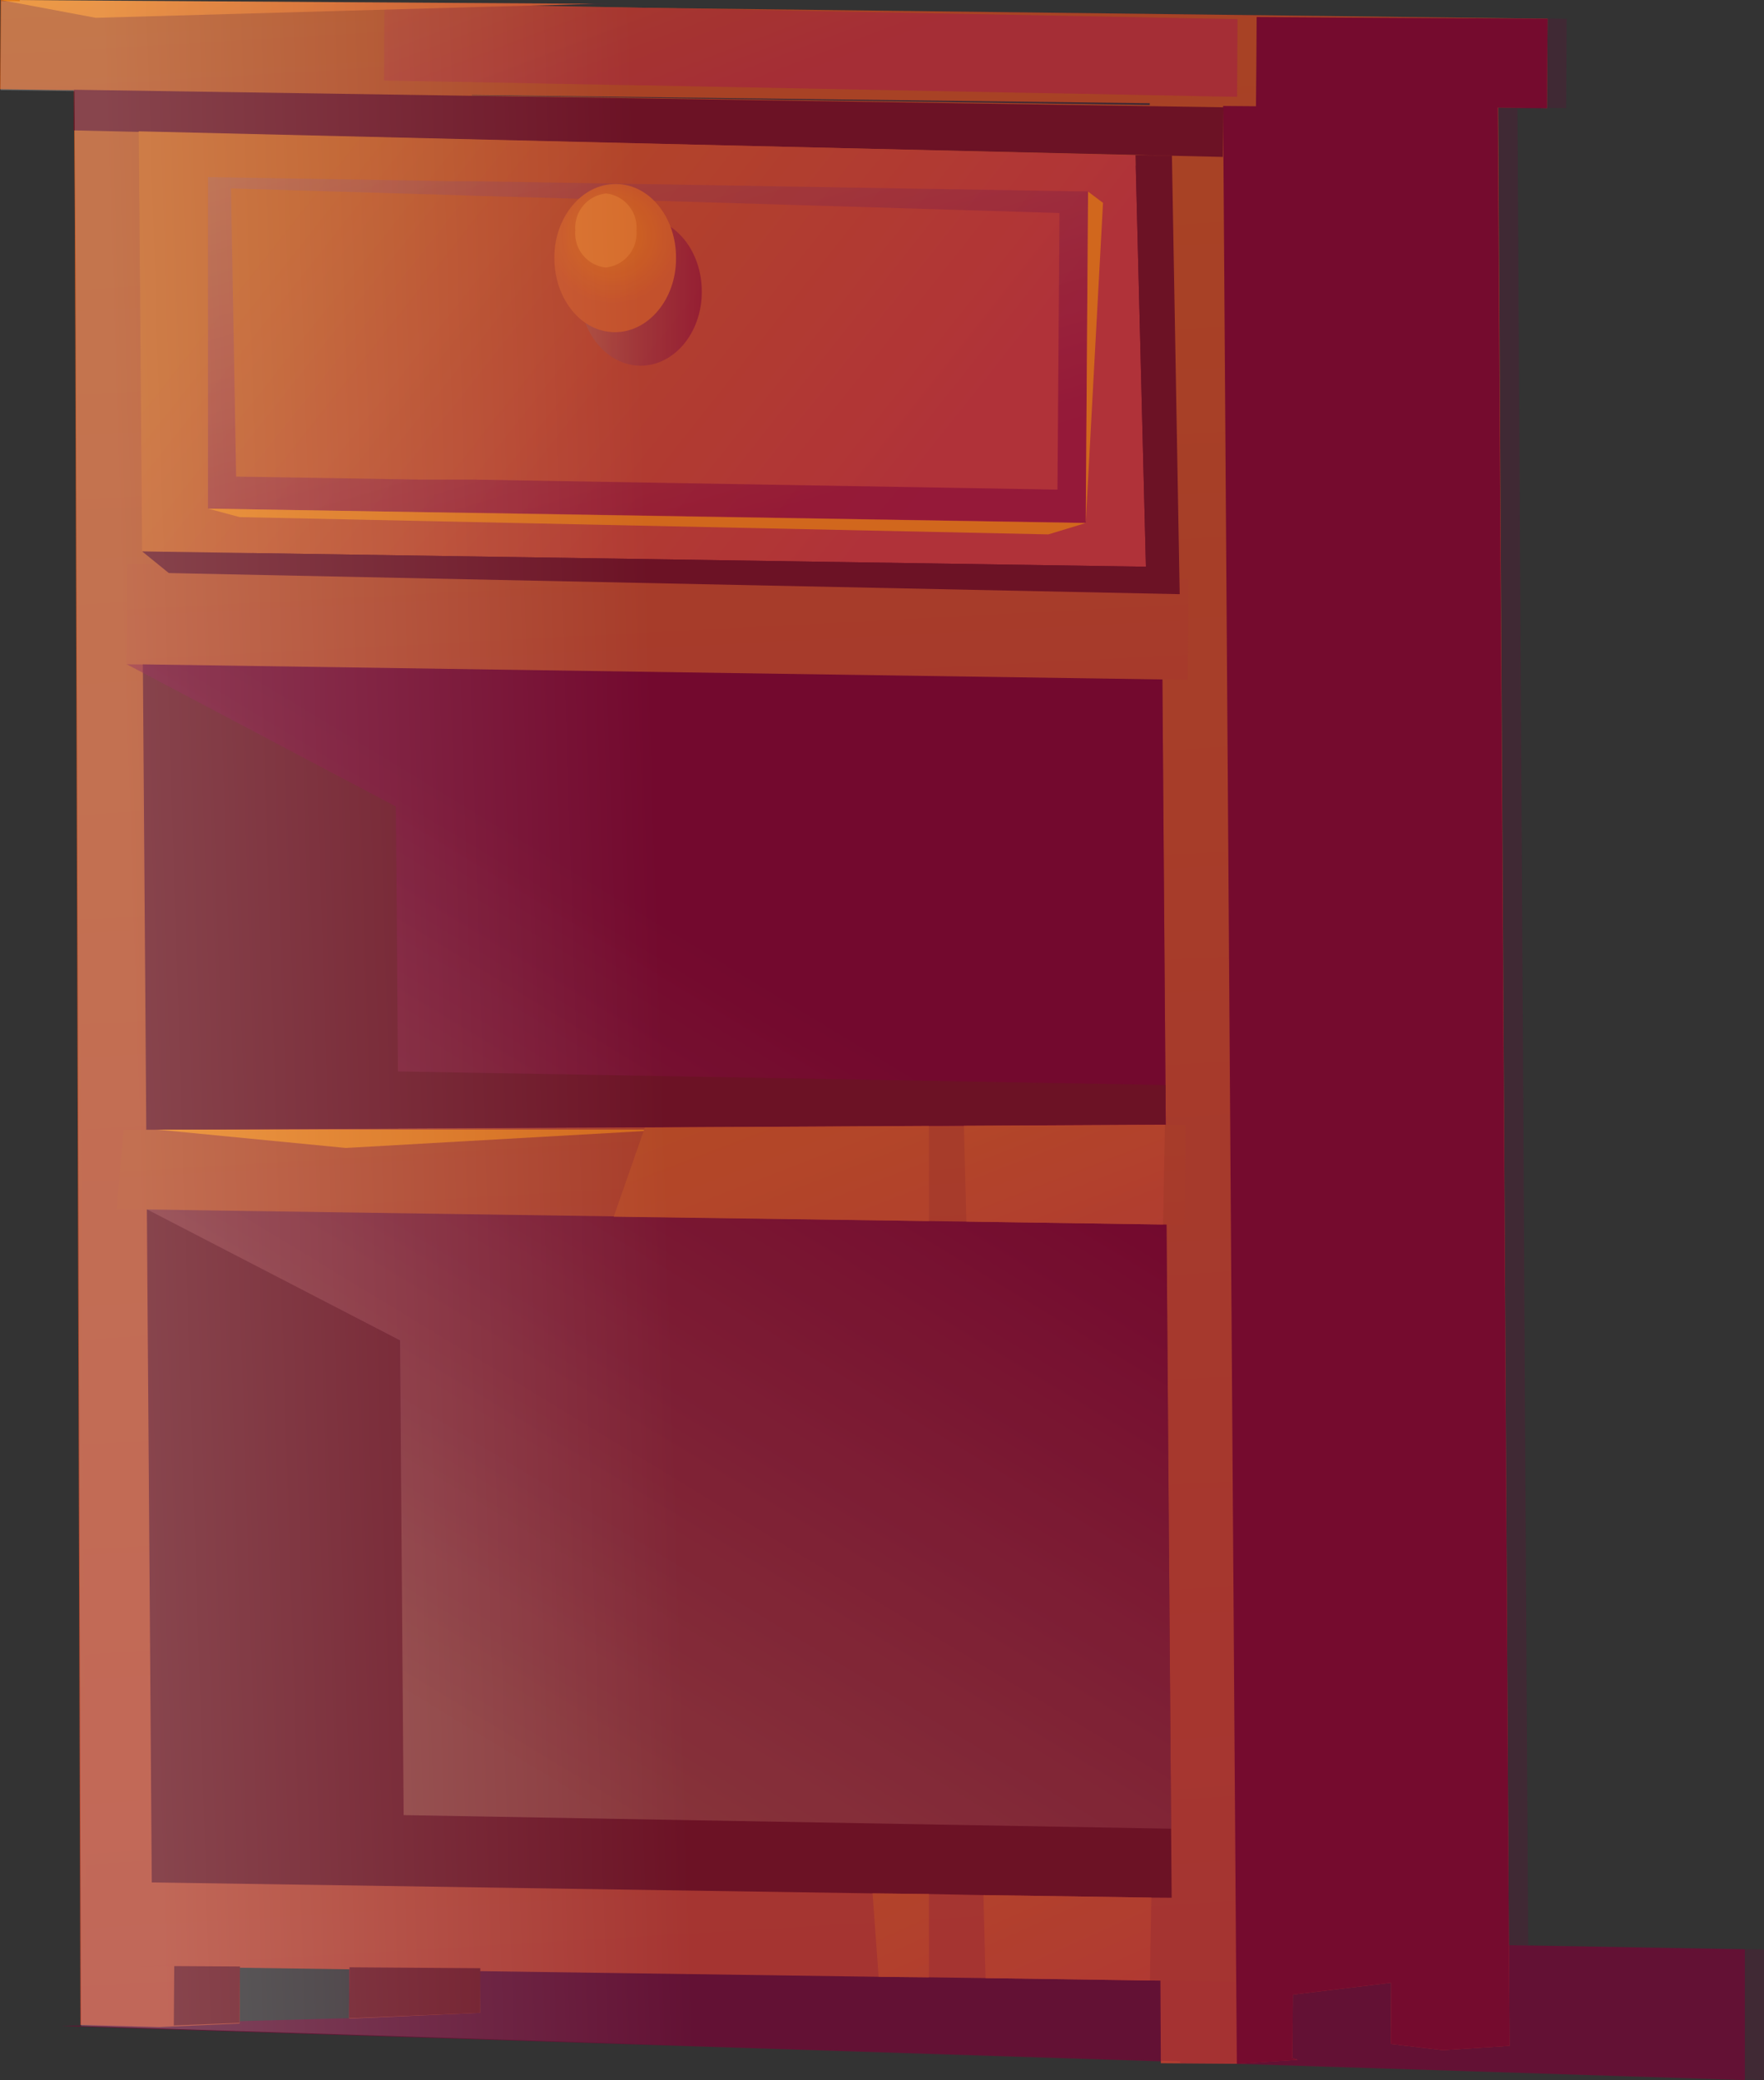 <svg xmlns="http://www.w3.org/2000/svg" xmlns:xlink="http://www.w3.org/1999/xlink" viewBox="0 0 133.65 157.61"><rect x="0" y="0" width="133.65" height="157.61" fill="#333333" stroke="none"/><defs><style>.cls-1{isolation:isolate;}.cls-2{fill:#7d0334;opacity:0.6;}.cls-10,.cls-14,.cls-15,.cls-2,.cls-24{mix-blend-mode:multiply;}.cls-3{fill:url(#Áåçûìÿííûé_ãðàäèåíò_91);}.cls-4{fill:url(#Áåçûìÿííûé_ãðàäèåíò_91-2);}.cls-5{fill:url(#Áåçûìÿííûé_ãðàäèåíò_91-3);}.cls-6{fill:url(#Áåçûìÿííûé_ãðàäèåíò_91-4);}.cls-7{fill:url(#Áåçûìÿííûé_ãðàäèåíò_91-5);}.cls-8{fill:#750e2c;}.cls-9{fill:#6a1621;}.cls-10,.cls-14,.cls-15{opacity:0.5;}.cls-10{fill:url(#Áåçûìÿííûé_ãðàäèåíò_137);}.cls-11{fill:url(#Áåçûìÿííûé_ãðàäèåíò_91-6);}.cls-12{fill:url(#Áåçûìÿííûé_ãðàäèåíò_91-7);}.cls-13{fill:url(#Áåçûìÿííûé_ãðàäèåíò_74);}.cls-14{fill:url(#Áåçûìÿííûé_ãðàäèåíò_137-2);}.cls-15{fill:url(#Áåçûìÿííûé_ãðàäèåíò_137-3);}.cls-16{fill:url(#Áåçûìÿííûé_ãðàäèåíò_140);}.cls-17{fill:#ef882b;}.cls-18{fill:url(#Áåçûìÿííûé_ãðàäèåíò_141);}.cls-19{fill:#e88117;}.cls-20{fill:url(#Áåçûìÿííûé_ãðàäèåíò_74-2);}.cls-21{fill:url(#Áåçûìÿííûé_ãðàäèåíò_74-3);}.cls-22{fill:url(#Áåçûìÿííûé_ãðàäèåíò_74-4);}.cls-23{fill:url(#Áåçûìÿííûé_ãðàäèåíò_74-5);}.cls-24{opacity:0.2;fill:url(#Áåçûìÿííûé_ãðàäèåíò_182);}</style><linearGradient id="Áåçûìÿííûé_ãðàäèåíò_91" x1="92.97" y1="-50" x2="107.72" y2="198.29" gradientUnits="userSpaceOnUse"><stop offset="0.02" stop-color="#b6591b"/><stop offset="0.99" stop-color="#b13936"/></linearGradient><linearGradient id="Áåçûìÿííûé_ãðàäèåíò_91-2" x1="21.52" y1="-48.36" x2="36.27" y2="199.85" gradientTransform="translate(-6.73 15.87) rotate(0.4)" xlink:href="#Áåçûìÿííûé_ãðàäèåíò_91"/><linearGradient id="Áåçûìÿííûé_ãðàäèåíò_91-3" x1="42.25" y1="-45.14" x2="57.79" y2="216.43" xlink:href="#Áåçûìÿííûé_ãðàäèåíò_91"/><linearGradient id="Áåçûìÿííûé_ãðàäèåíò_91-4" x1="57.6" y1="-13.06" x2="62.82" y2="74.67" xlink:href="#Áåçûìÿííûé_ãðàäèåíò_91"/><linearGradient id="Áåçûìÿííûé_ãðàäèåíò_91-5" x1="51.48" y1="-22.28" x2="62.2" y2="5.8" xlink:href="#Áåçûìÿííûé_ãðàäèåíò_91"/><linearGradient id="Áåçûìÿííûé_ãðàäèåíò_137" x1="36.79" y1="110.99" x2="67.6" y2="59.48" gradientTransform="translate(-6.73 15.87) rotate(0.4)" gradientUnits="userSpaceOnUse"><stop offset="0" stop-color="#b06d57"/><stop offset="1" stop-color="#7c0037"/></linearGradient><linearGradient id="Áåçûìÿííûé_ãðàäèåíò_91-6" x1="53.37" y1="-26.22" x2="60.84" y2="99.65" gradientTransform="translate(-6.73 15.87) rotate(0.4)" xlink:href="#Áåçûìÿííûé_ãðàäèåíò_91"/><linearGradient id="Áåçûìÿííûé_ãðàäèåíò_91-7" x1="46.24" y1="36.63" x2="53.13" y2="152.59" xlink:href="#Áåçûìÿííûé_ãðàäèåíò_91"/><linearGradient id="Áåçûìÿííûé_ãðàäèåíò_74" x1="32.75" y1="-7.03" x2="74.57" y2="25.65" gradientTransform="translate(-6.73 15.87) rotate(0.4)" gradientUnits="userSpaceOnUse"><stop offset="0.02" stop-color="#c4601d"/><stop offset="0.99" stop-color="#bf3e3a"/></linearGradient><linearGradient id="Áåçûìÿííûé_ãðàäèåíò_137-2" x1="47.88" y1="-15.68" x2="60.21" y2="24.27" xlink:href="#Áåçûìÿííûé_ãðàäèåíò_137"/><linearGradient id="Áåçûìÿííûé_ãðàäèåíò_137-3" x1="50.68" y1="5.84" x2="59.94" y2="5.84" xlink:href="#Áåçûìÿííûé_ãðàäèåíò_137"/><radialGradient id="Áåçûìÿííûé_ãðàäèåíò_140" cx="53.17" cy="1.63" r="5.15" gradientTransform="translate(-6.73 15.87) rotate(0.4)" gradientUnits="userSpaceOnUse"><stop offset="0" stop-color="#e88117"/><stop offset="1" stop-color="#d76529"/></radialGradient><linearGradient id="Áåçûìÿííûé_ãðàäèåíò_141" x1="16.86" y1="-9.68" x2="26.59" y2="7.22" gradientTransform="matrix(1, 0, 0, 1, 0, 0)" xlink:href="#Áåçûìÿííûé_ãðàäèåíò_140"/><linearGradient id="Áåçûìÿííûé_ãðàäèåíò_74-2" x1="60.45" y1="128.7" x2="78.49" y2="169.04" gradientTransform="matrix(1, 0, 0, 1, 0, 0)" xlink:href="#Áåçûìÿííûé_ãðàäèåíò_74"/><linearGradient id="Áåçûìÿííûé_ãðàäèåíò_74-3" x1="52.47" y1="73.21" x2="73.29" y2="127.38" gradientTransform="matrix(1, 0, 0, 1, 0, 0)" xlink:href="#Áåçûìÿííûé_ãðàäèåíò_74"/><linearGradient id="Áåçûìÿííûé_ãðàäèåíò_74-4" x1="70.77" y1="124.08" x2="88.82" y2="164.42" gradientTransform="matrix(1, 0, 0, 1, 0, 0)" xlink:href="#Áåçûìÿííûé_ãðàäèåíò_74"/><linearGradient id="Áåçûìÿííûé_ãðàäèåíò_74-5" x1="74.67" y1="73.1" x2="88.8" y2="109.86" gradientTransform="matrix(1, 0, 0, 1, 0, 0)" xlink:href="#Áåçûìÿííûé_ãðàäèåíò_74"/><linearGradient id="Áåçûìÿííûé_ãðàäèåíò_182" x1="10.07" y1="80.63" x2="50.41" y2="79.35" gradientUnits="userSpaceOnUse"><stop offset="0" stop-color="#fff"/><stop offset="1" stop-color="#720037"/></linearGradient></defs><g class="cls-1"><g id="Layer_2" data-name="Layer 2"><g id="game"><polygon class="cls-2" points="132.2 147.7 132.2 157.61 93.75 156.38 93.71 156.38 93.59 156.37 93.47 156.37 87.95 156.19 4.68 153.51 6.84 153.45 13.17 153.27 16.96 153.17 18.15 153.14 25.04 152.95 26.45 152.92 26.45 145.84 34.93 145.99 36.34 146.02 87.89 146.92 92.17 147 93.58 147.02 93.64 147.02 114.32 147.39 132.2 147.7"/><polygon class="cls-3" points="114.37 155.01 109.33 155.34 109.32 155.34 105.38 154.87 105.41 150.23 97.95 151.13 97.92 155.93 98.32 156.07 93.71 156.37 93.47 156.37 87.95 156.33 87.95 156.19 87.92 150.17 87.92 150.07 87.89 146.92 87.88 143.79 87.85 138.56 87.59 92.77 87.55 85.22 87.55 85.2 87.53 82.2 87.36 51.48 87.36 51.47 87.31 44.98 87.31 43.87 87.14 12.07 87.14 11.77 87.11 8.05 87.11 7.82 87.09 4.61 95.19 4.66 113.5 4.77 113.51 8.14 113.51 8.24 114.32 147.39 114.37 155.01"/><polygon class="cls-4" points="26.48 149.06 18.18 149 18.15 153.32 12.07 153.59 6.09 153.43 5.63 2.07 35.74 2.27 36.35 149.13 36.37 152.51 26.45 152.95 26.48 149.06"/><polygon class="cls-5" points="93.6 150.16 87.12 150.06 74.67 149.88 70.38 149.82 66.57 149.78 6.53 148.93 5.6 6.8 92.67 8.04 93.6 150.16"/><polygon class="cls-6" points="117.25 1.42 117.2 8.19 115.79 8.16 113.51 8.14 95.16 7.92 87.11 7.82 35.76 7.2 34.35 7.18 22.68 7.04 16.54 6.96 5.65 6.83 5.61 6.83 4.23 6.82 0 6.76 0.04 0.1 0.04 0 38.6 0.47 117.25 1.42"/><polygon class="cls-7" points="93.76 1.45 93.73 7.33 92.95 7.32 91.7 7.3 81.58 7.1 77.14 7.02 48.82 6.47 48.04 6.46 41.61 6.34 38.22 6.27 32.21 6.16 32.19 6.16 31.43 6.15 29.1 6.1 29.12 0.3 29.12 0.22 50.38 0.62 93.76 1.45"/><polygon class="cls-8" points="117.25 1.42 117.2 8.19 115.79 8.18 113.51 8.15 113.48 8.15 113.48 8.23 114.32 147.39 114.37 155.01 109.33 155.34 109.32 155.34 105.38 154.87 105.41 150.23 97.95 151.13 97.92 155.93 98.32 156.07 93.75 156.38 93.71 156.38 93.71 156.37 93.64 147.02 92.68 9.93 92.68 9.9 92.67 8.13 92.67 8.03 95.16 8.05 95.16 7.92 95.19 4.66 95.21 1.29 101.64 1.33 117.25 1.42"/><polygon class="cls-9" points="13.2 148.97 18.18 149 18.15 153.27 13.17 153.47 13.2 148.97"/><polygon class="cls-9" points="36.39 149.13 36.37 152.51 26.45 152.92 26.48 149.06 36.39 149.13"/><polygon class="cls-9" points="5.6 6.8 5.58 9.88 92.65 11.89 92.7 8.13 5.6 6.8"/><polygon class="cls-9" points="88.77 143.79 87.23 143.78 74.51 143.59 70.38 143.51 66.11 143.46 11.5 142.63 10.83 50.98 10.82 50.34 10.74 47.52 10.73 45.55 87.77 11.79 87.78 13.6 88.73 138.56 88.77 143.79"/><polygon class="cls-10" points="88.73 138.56 30.58 137.53 30.31 101.56 11.13 91.63 30.23 91.76 30 61.11 10.83 50.98 9.58 50.32 29.92 50.46 88.07 51.49 88.73 138.56"/><polygon class="cls-11" points="90.06 43.91 90 51.51 9.58 50.32 9.63 42.73 90.06 43.91"/><polygon class="cls-12" points="89.8 85.22 89.74 92.81 88.12 92.78 73.22 92.56 70.38 92.52 46.9 92.17 8.84 91.61 9.36 85.61 61.9 85.36 70.38 85.31 73.03 85.3 88.26 85.22 89.8 85.22"/><polygon class="cls-9" points="11.06 85.59 30.15 81.18 88.31 82.21 88.29 85.2 11.06 85.59"/><polygon class="cls-13" points="10.51 9.95 10.77 41.78 86.82 42.94 86.03 11.76 10.51 9.95"/><path class="cls-14" d="M81.59,14.5l-45.81-.77-1.41,0-18.61-.31V38.54l10.56.18,8.16.13,1.41,0,46.38.76.16-25.11ZM80.12,37.1l-44.24-.76-1.41,0-2.58,0-14-.23L17.5,14.28l16.88.5,1.41.05,8.06.23.83,0,2.55.08,2.33.07L78,16.07l2.27.07Z"/><path class="cls-15" d="M53.17,22.13c0,3.1-2.11,5.6-4.66,5.58s-4.61-2.55-4.59-5.65,2.11-5.6,4.66-5.58S53.19,19,53.17,22.13Z"/><path class="cls-16" d="M51.22,19.59c0,3.1-2.11,5.6-4.66,5.58S42,22.63,42,19.53s2.11-5.61,4.67-5.59S51.25,16.49,51.22,19.59Z"/><path class="cls-17" d="M48.22,17.48a2.6,2.6,0,0,1-2.33,2.79,2.6,2.6,0,0,1-2.3-2.82,2.6,2.6,0,0,1,2.34-2.79A2.6,2.6,0,0,1,48.22,17.48Z"/><polygon class="cls-9" points="12.79 43.42 10.77 41.78 86.82 42.94 86.03 11.76 88.79 11.78 89.38 45.02 12.79 43.42"/><polygon class="cls-18" points="44.99 0.29 38.6 0.47 36.23 0.53 7.25 1.35 0.59 0.1 0.04 0 44.99 0.29"/><polygon class="cls-19" points="15.77 38.54 18.16 39.18 79.43 40.49 82.26 39.63 15.77 38.54"/><polygon class="cls-19" points="82.44 14.52 82.26 39.63 83.57 15.37 82.44 14.52"/><polygon class="cls-19" points="11.91 85.59 26.2 86.98 50.72 85.59 11.91 85.59"/><polygon class="cls-20" points="70.38 143.51 70.38 149.82 66.57 149.78 66.11 143.46 70.38 143.51"/><polygon class="cls-21" points="70.38 85.31 70.38 92.52 46.5 92.19 48.86 85.43 70.38 85.31"/><polygon class="cls-22" points="87.23 143.78 87.12 150.06 74.67 149.88 74.51 143.59 87.23 143.78"/><polygon class="cls-23" points="88.26 85.22 88.12 92.78 73.22 92.56 73.03 85.3 88.26 85.22"/><polygon class="cls-24" points="133.65 147.7 133.65 157.61 95.21 156.38 95.17 156.38 95.05 156.37 94.92 156.37 89.41 156.33 89.41 156.19 6.14 153.51 5.73 20.62 5.64 6.91 0.04 6.84 0.09 0.08 1.5 0.1 1.5 0 46.45 0.29 40.05 0.47 118.7 1.42 118.66 8.19 117.25 8.18 117.25 8.26 114.97 8.24 115.78 147.39 133.65 147.7"/></g></g></g></svg>